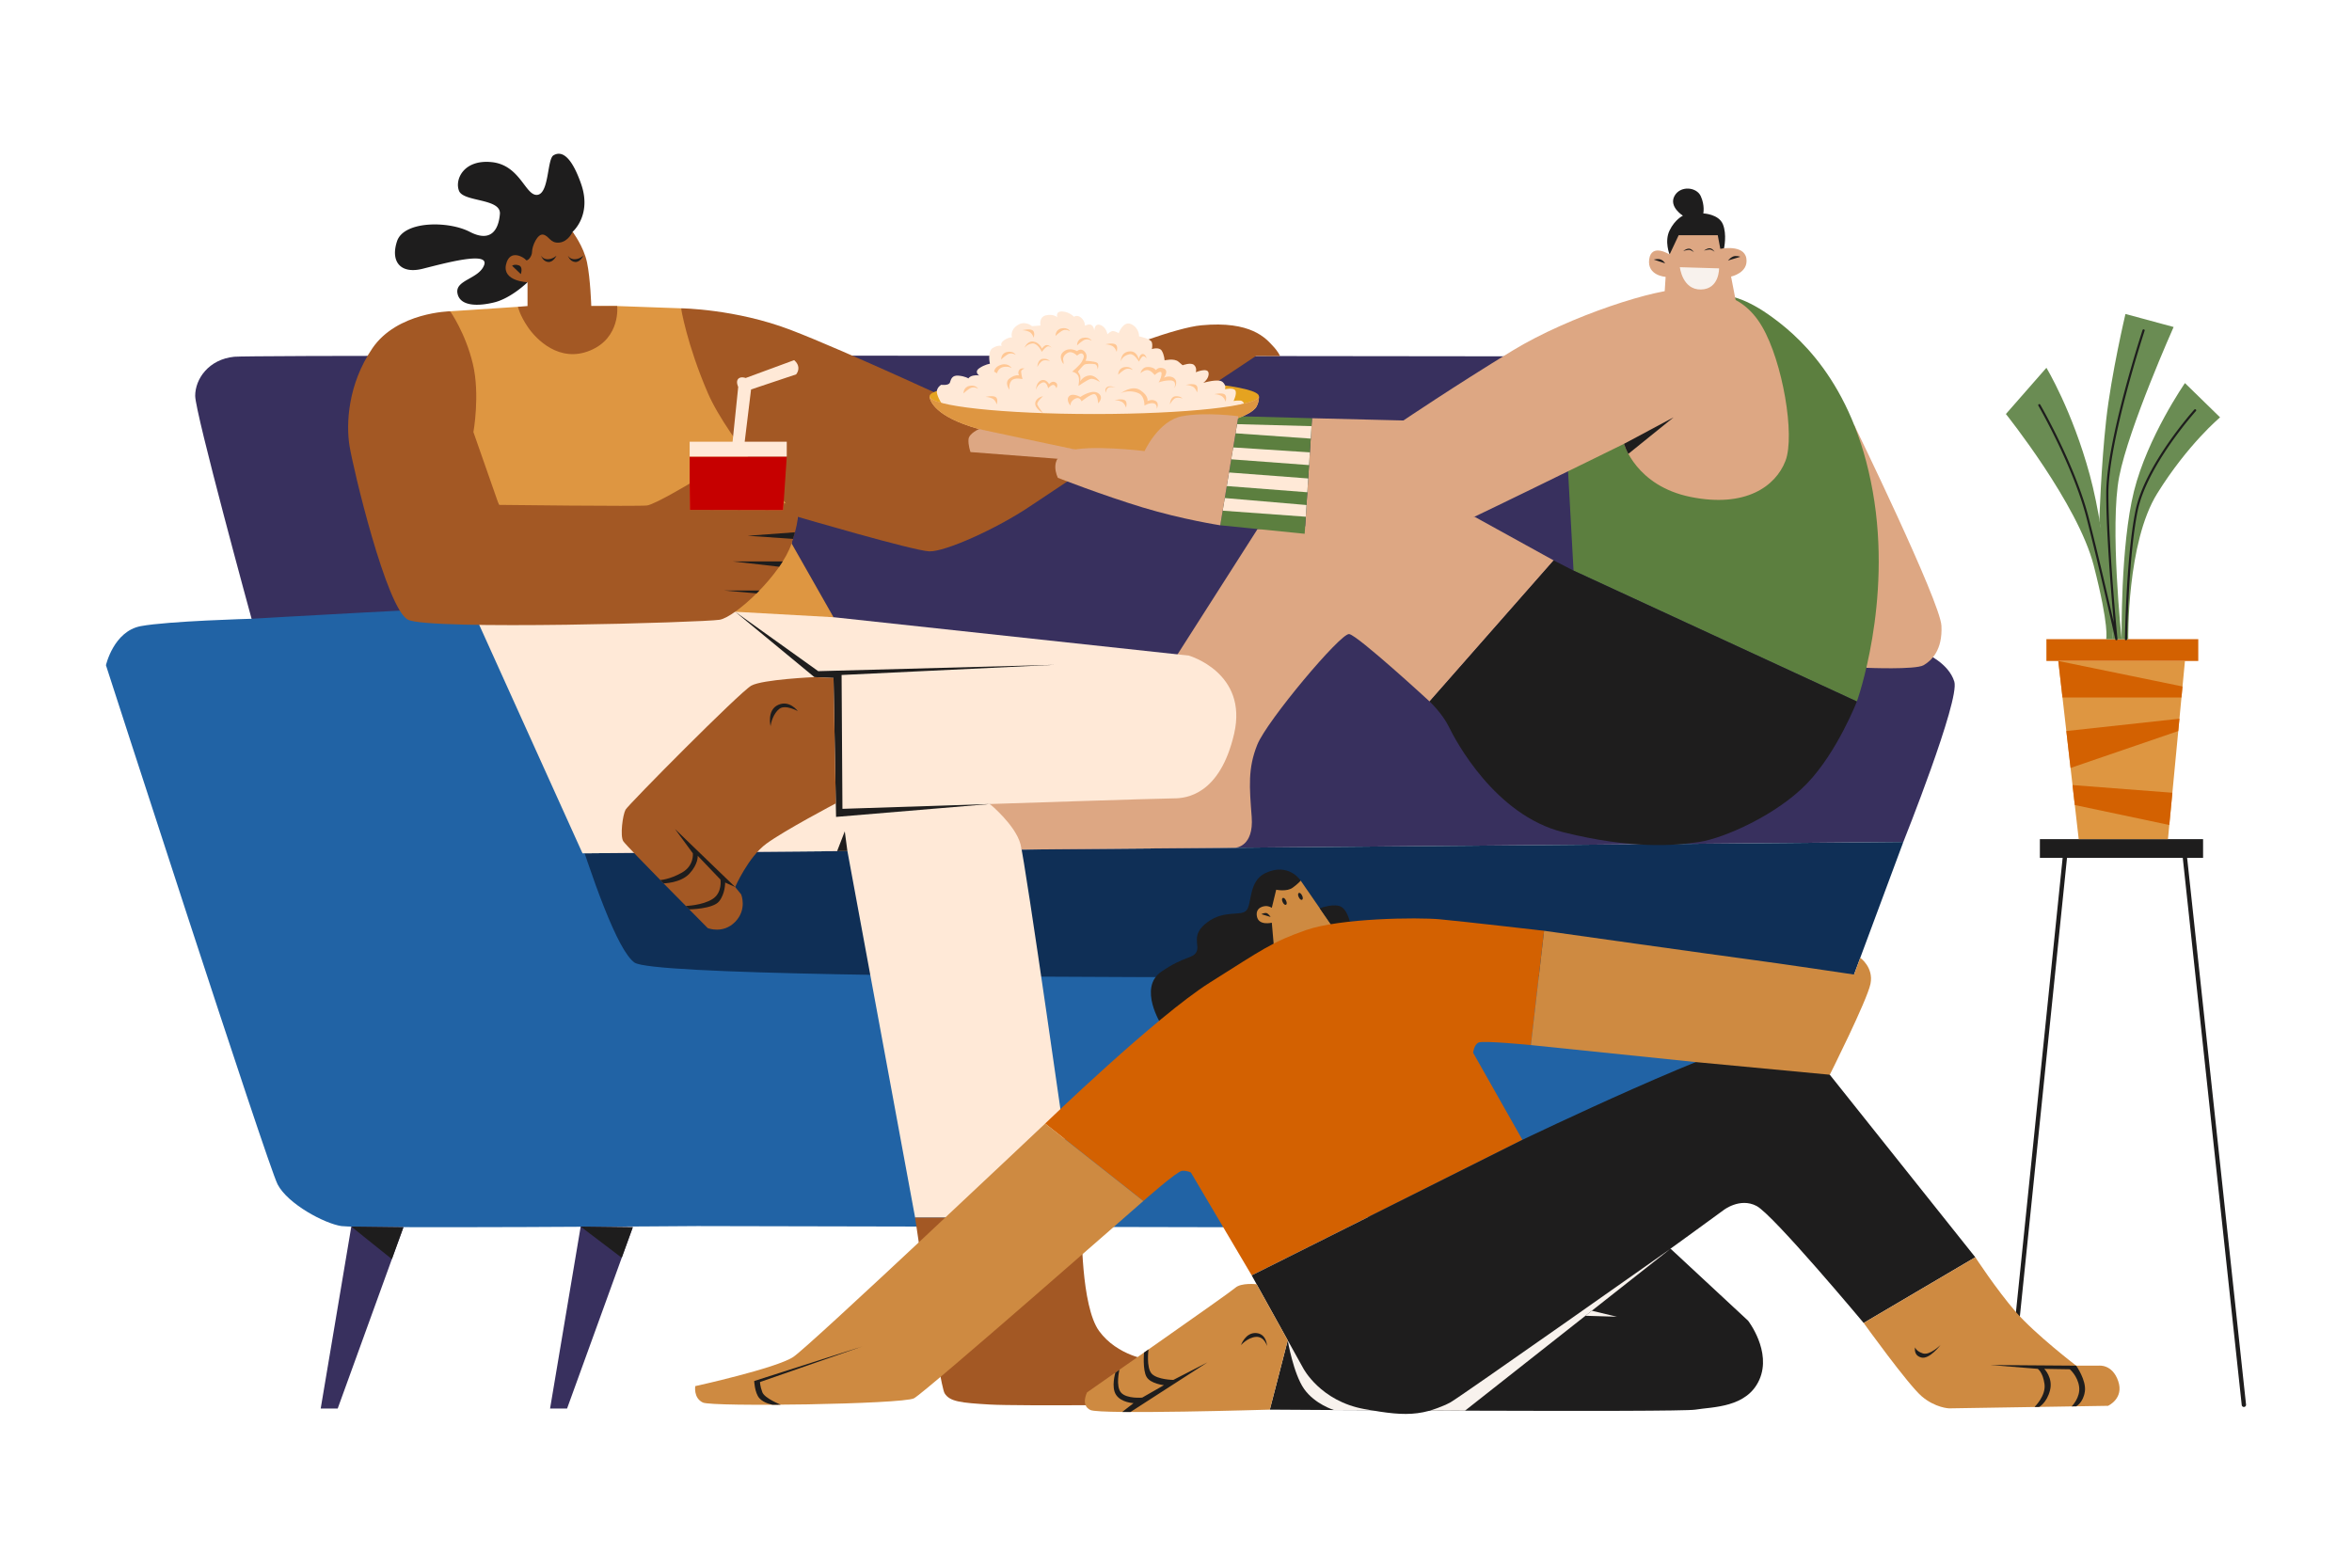 <svg xmlns="http://www.w3.org/2000/svg" xml:space="preserve" viewBox="0 0 600 400" id="watching-movie-with-friends">
  <path fill="#38305E" d="M64.177 157.879s-14.383-52.544-14.383-56.881c0-4.336 3.469-9.324 9.974-9.974s399.612 0 399.612 0l13.877 76.54 17.924-.867s5.927 2.457 7.372 7.228c1.445 4.77-13.01 40.908-13.01 40.908l-336.949 2.891-84.417-59.845z"></path>
  <path fill="#0F2F56" d="m472.967 248.658-335.262 4.196 10.89-35.13 336.948-2.891z"></path>
  <path fill="#2163A5" d="M177.938 312.838s-86.514.65-90.85 0c-4.337-.651-13.66-5.638-16.262-10.625-2.602-4.987-43.799-132.481-43.799-132.481s1.951-8.673 8.89-9.974c6.938-1.301 28.26-1.879 28.26-1.879s56.953-3.325 60.278-2.891c3.325.434 5.927 4.336 8.818 11.13 2.891 6.794 19.948 73.577 28.621 79.503 8.673 5.927 311.074 3.036 311.074 3.036l-23.128 54.64-137.468 9.83-134.434-.289z"></path>
  <path fill="#38305E" d="m89.618 312.97 13.298.157-16.767 46.257h-4.337zM148.132 312.97l13.299.157-16.768 46.257h-4.337z"></path>
  <path fill="#1E1D1D" d="m89.618 312.97 10.348 8.296 2.95-8.139zM148.132 312.97l10.474 7.95 2.825-7.793z"></path>
  <path fill="#DDA783" d="m260.614 216.762 54.574-.468s4.699-.233 4.121-7.858-1.012-12.395 1.445-18.466 21.249-28.477 23.417-28.188 20.526 17.202 20.526 17.202l31.657-35.993-20.2-11.147-55.351 3.143-20.413 31.978-47.864 38.183 8.088 11.614z"></path>
  <path fill="#1E1D1D" d="M572.418 358.991a.555.555 0 0 1-.55-.495L556.834 218.94a.554.554 0 0 1 1.101-.119l15.034 139.556a.554.554 0 0 1-.551.614zM513.443 348.844a.554.554 0 0 1-.552-.61l13.299-129.409a.566.566 0 0 1 .607-.495.554.554 0 0 1 .495.607l-13.299 129.409a.555.555 0 0 1-.55.498z"></path>
  <path fill="#1E1D1D" d="M520.38 214.11h41.631v4.77H520.38z"></path>
  <path fill="#DE9641" d="m525.078 168.649 5.204 45.461h22.767l4.336-45.461z"></path>
  <path fill="#D36101" d="M522.043 163.083h38.74v5.565h-38.74z"></path>
  <path fill="#6A8C53" d="m522.043 93.843-10.335 11.797s18.358 22.896 22.405 38.652 3.18 18.792 3.18 18.792h1.735s-1.445-25.441-5.927-41.92c-4.481-16.479-11.058-27.321-11.058-27.321z"></path>
  <path fill="#6A8C53" d="M542.207 80.111s-3.614 15.322-4.915 27.031c-1.301 11.709-1.731 25.415-1.731 25.415l3.466 30.526h2.204s-3.072-28.91-.614-41.486c2.457-12.576 13.877-38.162 13.877-38.162l-12.287-3.324z"></path>
  <path fill="#6A8C53" d="M557.385 97.746s-9.54 13.732-13.01 27.609c-3.469 13.877-3.144 37.728-3.144 37.728h1.698s-.434-24.574 7.372-37.15 16.045-19.442 16.045-19.442l-8.961-8.745z"></path>
  <path fill="#D36101" d="m525.078 168.649 31.687 6.507-.268 2.804h-30.353zM527.125 186.526l28.855-3.143-.3 3.143-27.477 9.42zM528.703 200.312l25.475 1.959-.785 8.227-24.107-5.093z"></path>
  <path fill="#1E1D1D" d="M542.352 163.361h-.004a.277.277 0 0 1-.273-.281c.003-.208.317-20.977 2.682-32.72 2.374-11.791 14.899-25.722 15.025-25.861a.278.278 0 0 1 .412.373c-.126.139-12.549 13.958-14.893 25.6-2.355 11.692-2.668 32.409-2.671 32.618a.278.278 0 0 1-.278.271zM539.895 163.361a.278.278 0 0 1-.271-.218c-.039-.176-3.943-17.785-7.37-31.069-3.42-13.251-12.17-28.399-12.258-28.551a.277.277 0 0 1 .479-.279c.089.153 8.877 15.366 12.316 28.692 2.413 9.355 5.063 20.851 6.434 26.904-.66-7.442-1.92-22.936-1.92-32.906 0-13.476 9.172-41.436 9.265-41.716a.277.277 0 0 1 .526.174c-.092.28-9.237 28.156-9.237 41.543 0 13.42 2.288 36.887 2.312 37.123a.278.278 0 0 1-.233.301.619.619 0 0 1-.043.002zM146.065 59.151s4.987-4.228 2.168-12.251-5.421-8.239-7.047-7.264c-1.626.976-1.084 9.757-4.12 10.083-3.036.325-4.336-7.589-11.6-8.348s-9.54 4.553-8.348 7.372c1.193 2.819 10.733 1.843 10.408 5.854-.325 4.011-2.277 7.372-7.697 4.553-5.421-2.819-16.804-2.819-18.539 2.385s.867 8.456 6.505 7.047c5.637-1.409 17.021-4.553 15.72-.976-1.301 3.578-7.372 3.782-6.83 7.149.542 3.367 5.095 3.475 9.432 2.391 4.336-1.084 8.456-5.132 8.456-5.132s9.304-6.065 10.95-8.637c1.646-2.57.542-4.226.542-4.226z"></path>
  <path fill="#FFE9D7" d="m212.631 157.482 90.634 9.793s15.178 4.336 11.564 19.948c-3.614 15.611-12.287 16.479-15.322 16.479-3.036 0-46.979 1.446-46.979 1.446s6.505 5.348 7.806 10.263 12.152 81.382 12.152 81.382l-29.498 13.877h-9.54l-17.274-93.526-67.577.58-28.344-62.717 65.493-2.403 26.885 4.878z"></path>
  <path fill="#DE9641" d="m114.842 79.424 17.292-1.138 25.314-.199 16.298.578 29.764 53.2-1.576 6.789 10.697 18.828-25.089-1.393-60.269-27.264-15.25-27.754z"></path>
  <path fill="#A35824" d="M134.573 78.087v-6.071s-6.432-.217-5.493-4.481c.94-4.264 4.77-1.735 5.059-1.229.289.506 1.59-.723 1.59-2.096s1.373-4.698 2.891-4.337 1.735 2.241 4.047 2.024c2.313-.217 3.397-2.747 3.397-2.747s2.819 3.686 3.686 7.806 1.084 11.13 1.084 11.13h6.613s.94 8.095-6.902 11.347-13.75-2.855-15.864-5.945-2.548-5.204-2.548-5.204l2.44-.197zM114.842 79.424s-13.552.217-19.84 9.432-6.722 19.298-5.854 24.827c.867 5.529 9.432 41.739 14.961 44.449s75.42.687 79.467 0 15.756-11.528 18.358-19.478 1.428-8.601.452-9.36-2.385-.976-2.385-.976l-.217 1.843-23.797-.054-.054-6.722s-8.836 5.294-10.86 5.583-37.8-.145-37.8-.145l-6.505-18.575s1.735-9.54-.145-17.418c-1.878-7.877-5.781-13.406-5.781-13.406z"></path>
  <path fill="#A35824" d="M173.746 78.665s13.877.145 27.898 5.493c14.021 5.348 46.979 20.671 46.979 20.671s45.028-20.598 57.821-21.827c12.793-1.229 16.551 3.469 18.141 5.132 1.59 1.662 1.951 2.71 1.951 2.71l-6.143-.007s-49.365 32.784-57.749 38.421c-8.384 5.638-21.538 11.564-25.585 11.42-4.047-.145-33.55-8.813-33.55-8.813s-17.622-19.23-22.97-31.662c-5.347-12.431-6.793-21.538-6.793-21.538z"></path>
  <path fill="#1E1D1D" d="m187.542 156.089 21.186 15.161 60.386-1.626-54.423 2.602.216 34.15 37.62-1.228-39.246 3.288-.65-35.451-4.879-.217zM216.172 217.144l-.668-5.022-1.952 5.044z"></path>
  <path fill="#A35824" d="M207.752 172.768s-13.19.578-16.081 2.168c-2.891 1.59-31.368 30.356-32.09 31.657-.723 1.301-1.445 6.706-.578 8.051s21.538 22.16 21.538 22.16 3.884 1.59 7.001-1.59 1.527-7.011 1.527-7.011l-1.527-1.879s3.334-7.661 7.96-11.058 17.716-10.281 17.716-10.281l-.587-32-4.879-.217z"></path>
  <path fill="#1E1D1D" d="M196.586 185.344s-1.03-4.12 1.897-5.475c2.927-1.355 5.041 1.572 5.041 1.572s-3.144-1.757-4.689-.594c-1.545 1.164-2.222 3.63-2.249 4.497zM187.542 226.324l-15.349-14.798 4.553 6.198s.379 3.126-2.765 4.915c-3.144 1.789-5.538 1.905-5.538 1.905l.832.849s4.327-.043 6.603-2.483c2.277-2.439 2.114-4.553 2.114-4.553l5.8 6.071s.542 3.361-2.06 4.987c-2.602 1.626-6.784 1.741-6.784 1.741l.862.873s6.084-.066 7.657-2.072c1.572-2.006 1.518-4.77 1.518-4.77l2.557 1.137z"></path>
  <path fill="#C60000" d="M175.933 123.386v-6.884h24.772l-.921 13.66-23.797-.054z"></path>
  <path fill="#FFE9D7" d="M175.933 112.707h24.772v3.794h-24.772zM202.584 91.892l-12.359 4.553s-1.229-.488-1.906.217c-.678.705 0 2.06 0 2.06l-1.436 13.985h3.09l1.626-13.335 11.492-3.849s.678-.732.569-1.816c-.109-1.083-1.076-1.815-1.076-1.815z"></path>
  <path fill="#A35824" d="M233.446 310.67s6.216 42.643 7.517 44.811 4.192 2.457 11.564 2.891 47.268 0 47.268 0l-6.613-11.383s-8.131-.976-12.793-7.372-4.446-26.567-4.446-26.567l-3.459-16.256-29.498 13.877h-9.54v-.001z"></path>
  <path fill="#1E1D1D" d="M138.006 65.24s.506.94 1.771.903 2.186-.903 2.186-.903-.813 1.735-2.132 1.608c-1.319-.126-1.825-1.608-1.825-1.608zM144.863 65.24s.506.94 1.771.903 2.186-.903 2.186-.903-.813 1.735-2.132 1.608c-1.319-.126-1.825-1.608-1.825-1.608zM130.634 67.806s.596-.488 1.735-.09c1.138.398.488 2.222.488 2.222l-2.223-2.132zM202.791 135.813l-12.06.89 11.57.796zM199.682 143.246h-12.799l11.901 1.355zM193.724 150.68h-8.919l8.2.728zM426.163 318.607l19.774 18.371s6.071 7.806 2.891 15.033c-3.18 7.228-11.998 6.938-16.334 7.661-4.337.723-108.558 0-108.558 0l4.571-17.685 97.656-23.38z"></path>
  <path fill="#F8F2ED" d="M328.506 341.988s1.428 8.506 4.175 12.409c2.746 3.903 7.625 5.378 7.625 5.378h9.166l-20.966-17.787z"></path>
  <path fill="#1E1D1D" d="M296.254 261.45s-5.999-9.396 0-13.515c5.999-4.12 8.023-3.252 8.962-5.059.94-1.807-1.59-4.336 2.819-7.589 4.409-3.252 8.601-1.373 9.974-3.036 1.373-1.662.48-7.426 4.77-9.468 5.999-2.855 9.034 1.915 9.034 1.915l-6.866 16.515-28.693 20.237z"></path>
  <path fill="#CE8A41" d="m324.947 241.213-.506-5.782s-3.325.836-3.794-1.588c-.47-2.423 1.915-2.749 2.638-2.64.723.108 1.156.434 1.156.434l1.12-4.626s2.71.578 4.192-.506 2.06-1.807 2.06-1.807l7.986 11.564-14.852 4.951z"></path>
  <path fill="#1E1D1D" d="M344.642 236.407s-.578-3.686-2.313-4.915c-1.735-1.229-5.642.264-5.642.264l3.112 4.506 4.843.145zM321.762 233.249s.718-.357 1.247-.294c.529.063 1.125 1.012 1.125 1.012l-2.372-.718z"></path>
  <path fill="#D36101" d="M266.621 286.675s28.405-27.398 41.993-35.96c13.587-8.562 15.9-10.369 24.573-13.405s28.296-3.289 34.15-2.747 26.561 2.927 26.561 2.927l-3.361 29.163s-12.142-1.193-13.335-.651-1.409 2.602-1.409 2.602l12.576 22.225-69.059 34.584-15.503-26.236s-.976-.542-2.277-.434-9.866 7.697-9.866 7.697l-25.043-19.765z"></path>
  <path fill="#1E1D1D" d="m475.425 337.557 28.477-16.768-40.145-50.37s-3.943-4.993-12.327-5.427-63.06 25.839-63.06 25.839l-69.059 34.584 13.154 23.706s4.337 8.384 15.612 10.408 16.045 2.168 26.308-4.192 65.265-46.546 65.265-46.546 4.192-3.325 8.456-1.084c4.263 2.24 27.319 29.85 27.319 29.85z"></path>
  <path fill="#CE8A41" d="M393.898 237.491s44.558 6.288 52.038 7.264 27.031 3.903 27.031 3.903l1.587-4.269s3.472 2.426 2.605 6.655c-.867 4.228-10.375 23.175-10.375 23.175l-34.183-3.227-42.064-4.336 3.361-29.165zM266.621 286.675s-59.916 56.664-64.253 59.555c-4.336 2.891-25.007 7.444-25.007 7.444s-.506 3.036 1.951 4.192 50.954.434 53.845-1.084 58.507-50.34 58.507-50.34l-25.043-19.767z"></path>
  <path fill="#1E1D1D" d="m219.931 343.555-27.537 8.818s.126 3.017 1.319 4.373c1.193 1.355 3.469 1.691 3.469 1.691l2.006-.021s-4.12-1.616-4.716-3.188c-.596-1.572-.596-2.602-.596-2.602l26.055-9.071z"></path>
  <path fill="#F8F2ED" d="m426.163 318.607-52.43 41.327-8.891-.035s2.914-.866 5.15-2.071c2.235-1.206 56.171-39.221 56.171-39.221z"></path>
  <path fill="#CE8A41" d="M320.566 327.679s-3.931-.458-5.449.915c-1.518 1.373-37.8 26.67-37.8 26.67s-1.735 3.311.867 4.511c2.602 1.199 45.75-.102 45.75-.102l4.571-17.685-7.939-14.309z"></path>
  <path fill="#1E1D1D" d="m308.034 347.603-19.659 12.676-2.097-.016 2.892-2.252s-3.108-.108-4.445-2.096c-1.337-1.987-.182-5.696-.182-5.696l1.019-.712s-1.018 4.204.428 5.83c1.446 1.626 5.385 1.265 5.385 1.265l5.549-3.171s-3.381-.334-4.429-2.105c-1.048-1.771-.653-6.213-.653-6.213l1.142-.8s-.634 4.701.848 6.218c1.482 1.518 5.493 1.554 5.493 1.554l8.709-4.482zM316.572 343.221s1.111-3.252 3.849-3.09c2.737.163 2.792 3.307 2.792 3.307s-.651-2.466-2.792-2.331c-2.141.136-3.849 2.114-3.849 2.114z"></path>
  <path fill="#F8F2ED" d="m406.078 334.438 6.395 1.528-8.027-.241z"></path>
  <path fill="#CE8A41" d="M475.425 337.557s11.383 15.828 14.853 18.755c3.469 2.927 6.939 3.036 6.939 3.036l40.547-.651s4.12-1.843 2.602-6.288-4.987-3.957-4.987-3.957h-5.746s-10.408-7.968-15.395-13.714-10.335-13.949-10.335-13.949l-28.478 16.768z"></path>
  <path fill="#1E1D1D" d="M488.543 343.772s-.506 2.06 1.59 2.602 4.915-3.216 4.915-3.216-2.746 2.746-4.517 2.168-1.988-1.554-1.988-1.554zM507.786 348.289l21.845.163s2.656 3.74 2.222 6.613c-.434 2.873-2.224 3.762-2.224 3.762l-1.14.018s2.279-2.263 1.9-5.027c-.379-2.764-2.385-4.445-2.385-4.445l-6.505-.108s2.277 2.277 1.464 5.475-2.764 4.239-2.764 4.239l-1.195.019s2.983-2.849 2.549-5.884c-.434-3.036-1.711-3.849-1.711-3.849l-12.056-.976z"></path>
  <ellipse cx="331.747" cy="228.704" fill="#1E1D1D" rx=".474" ry=".962" transform="rotate(-25.507 331.76 228.713)"></ellipse>
  <ellipse cx="327.643" cy="229.987" fill="#1E1D1D" rx=".474" ry=".962" transform="rotate(-25.511 327.644 229.983)"></ellipse>
  <path fill="#DDA783" d="M472.967 108.34s21.972 45.13 22.297 51.31c.325 6.18-2.494 8.89-4.553 10.082-2.06 1.193-14.606.658-14.606.658l-3.138-62.05z"></path>
  <path fill="#5C7F3F" d="m400.019 120.253 1.396 25.34 72.276 33.391s9.107-25.152 4.047-53.628c-5.059-28.477-19.804-40.33-26.597-45.1-6.794-4.77-11.063-4.877-11.063-4.877l-40.059 44.874z"></path>
  <path fill="#1E1D1D" d="M429.313 55.031s-3.614-2.24-2.168-4.987c1.446-2.746 5.638-2.385 6.722 0s.651 4.409.651 4.409 3.903.145 4.987 2.747.298 6.155.298 6.155l-3.334 2.374-10.552-.795s-1.373-3.325 0-6.143c1.372-2.82 3.396-3.76 3.396-3.76z"></path>
  <path fill="#DDA783" d="m424.615 75.196.289-4.553s-4.77-.289-4.192-4.481 5.204-1.229 5.204-1.229l2.313-4.915h9.974l.65 3.469s6.071-1.229 6.649 2.457c.578 3.686-3.903 4.626-3.903 4.626l1.229 6.36-18.213-1.734z"></path>
  <path fill="#1E1D1D" d="M429.417 64.043s.637-.556 1.382-.596c.745-.041 1.314.894 1.314.894s-.732-.637-1.348-.583c-.616.055-1.348.285-1.348.285zM434.703 63.947s.637-.556 1.382-.596c.745-.041 1.314.894 1.314.894s-.732-.637-1.348-.583-1.348.285-1.348.285z"></path>
  <path fill="#F8F2ED" d="m428.536 68.176 10.001.298s.108 5.312-4.635 5.394c-4.743.081-5.366-5.692-5.366-5.692z"></path>
  <path fill="#DDA783" d="M414.28 113.249s3.036 10.733 17.021 13.552 21.683-2.71 24.176-9.215c2.493-6.505-.736-25.318-5.963-34.259-5.529-9.458-13.958-8.942-20.097-9.458-6.139-.516-28.906 6.639-43.65 15.638-14.744 8.998-27.754 17.78-27.754 17.78l-23.309-.578-1.879 29.488s28.766 1.879 31.693 1.012 49.762-23.96 49.762-23.96z"></path>
  <path fill="#1E1D1D" d="m414.28 113.249 12.648-6.758-11.531 9.308s-.318-.513-.629-1.274c-.312-.76-.488-1.276-.488-1.276z"></path>
  <path fill="#5C7F3F" d="m311.287 134.029 21.538 2.168 1.879-29.489-18.791-.506z"></path>
  <path fill="#FFE9D7" d="m311.907 130.301 21.195 1.543.191-2.987-20.85-1.782zM312.951 124.016l20.549 1.585.225-3.52-20.198-1.529zM314.085 117.194l19.857 1.476.207-3.25-19.559-1.259zM315.189 110.557l19.184 1.355.202-3.179-18.998-.509z"></path>
  <path fill="#1E1D1D" d="m401.415 145.593-5.059-2.602-31.657 35.993s3.289 3.108 4.915 6.469 11.709 22.55 29.163 26.887c17.455 4.336 28.296 3.469 34.692 2.494 6.396-.976 19.84-6.938 27.537-14.961s12.684-20.888 12.684-20.888l-72.275-33.392z"></path>
  <path fill="#FFC794" d="M274.224 114.684s-19.457-3.137-28.347-6.46-8.745-7.127-8.745-7.127h84.02s.145 1.275-.614 2.648-3.541 2.487-3.541 2.487l-25.694 10.089-17.079-1.637z"></path>
  <ellipse cx="279.142" cy="101.097" fill="#E5A320" rx="42.01" ry="4.543"></ellipse>
  <path fill="#FFE9D7" d="M240.102 102.777s-1.248-1.989-1.106-3.022c.142-1.033 1.106-1.575 1.106-1.575s1.963.271 2.234-.596c.271-.867.542-1.897 2.223-1.735 1.68.163 2.491.705 2.491.705s.22-.522 1.25-.722 1.518 0 1.518 0-1.409-.905 0-1.88c1.409-.976 2.71-1.138 2.71-1.138s-.705-3.144.705-4.011c1.409-.867 2.331-.542 2.331-.542s-.596-.65.596-1.464c1.192-.813 2.006-.705 2.006-.705s-.65-1.735 1.355-3.09 3.74.217 3.74.217l2.168-.163s-.488-2.168 1.409-2.602 2.873.488 2.873.488-.542-1.572 1.301-1.464 2.981 1.355 2.981 1.355.813-.651 1.843.271c1.03.921.921 2.006.921 2.006s1.355-.759 1.951.054c.596.813.434 1.68.434 1.68s-.163-2.439 1.464-1.951c1.626.488 1.897 2.385 1.897 2.385s.867-.867 1.464-.813c.596.054 1.409.542 1.409.542s1.193-3.307 3.252-2.277c2.06 1.03 1.951 3.09 1.951 3.09s2.981.596 3.252 1.518c.271.921 0 1.735 0 1.735s1.897-.65 2.548.434.705 2.439.705 2.439 2.439-.596 3.523.325l1.084.921s2.114-.813 2.927-.054.434 1.843.434 1.843 3.036-1.301 3.252.163c.217 1.464-1.349 2.548-1.349 2.548s3.858-1.177 4.926-.235c1.068.943.596 1.861.596 1.861s2.168-.488 2.656.307-.452 2.692-.452 2.692 1.771-.325 2.223.054.444.616.444.616l-31.703 8.039-37.403-4.174-8.14-4.075z"></path>
  <path fill="#DE9641" d="M321.147 101.097c0 2.509-18.809 4.543-42.01 4.543s-42.01-2.034-42.01-4.543c0 0-.145 3.805 8.745 7.127 8.89 3.323 28.347 6.46 28.347 6.46l17.079 1.637 25.694-10.089s2.782-1.113 3.541-2.487c.759-1.373.614-2.648.614-2.648z"></path>
  <path fill="#DDA783" d="m247.576 115.345 22.184 1.71 4.464-2.371-24.478-5.2s-2.532 1.091-2.676 2.572c-.145 1.482.506 3.289.506 3.289z"></path>
  <path fill="#FFC794" d="M271.31 92.922s-1.572-1.924 0-3.198 3.442-.136 3.442-.136.976-.935 1.951.136.19 2.331.19 2.331 2.304.108 2.954.488c.65.379.163 1.707.163 1.707s-.027-1.193-.678-1.328c-.651-.136-2.385-.163-2.792.163-.407.325-1.545 1.708-1.545 1.708s-.008.054.403.732c.41.678.14 1.789.14 1.789s.84-1.436 2.439-1.518c1.599-.081 2.602 1.68 2.602 1.68s-1.571-1.03-2.411-.786c-.841.244-3.063 1.789-3.063 1.789s.434-1.924-.136-2.738c-.569-.813-1.464-.894-1.464-.894s2.06-1.735 2.466-2.548c.406-.813.786-1.382.271-1.951-.515-.569-1.464.388-1.464.388s-1.228-1.256-2.294-.768-1.392 1.382-1.256 1.924.082 1.03.082 1.03zM264.633 93.626s.036-1.879 1.301-2.06c1.265-.181 1.915.542 1.915.542s-1.409-.47-2.096.072c-.686.543-1.12 1.446-1.12 1.446zM298.452 103.186s.036-1.879 1.301-2.06c1.265-.181 1.915.542 1.915.542s-1.409-.47-2.096.072c-.686.542-1.12 1.446-1.12 1.446zM257.55 99.481s-1.482-1.843 0-2.927 2.421-.759 2.421-.759-.434-.651 0-1.337c.434-.687 1.373-.434 1.373-.434s-.723.289-.831.651c-.108.361.325 2.055.325 2.055s-2.082-.532-2.848.441c-.765.973-.44 2.31-.44 2.31zM253.611 94.819s.036-1.265 1.843-1.771 2.638.885 2.638.885-.65-.524-2.06-.307c-1.409.217-1.698 1.624-1.698 1.624l-.723-.431zM290.941 95.25c.036-.178.361-1.624 1.879-1.624s2.06.812 2.06.812.65-.992 2.024-.414c1.373.578 0 2.349 0 2.349s1.59-.795 2.674.181 0 2.457 0 2.457.795-1.846-.904-1.937c-1.699-.091-3.493.636-3.173.528.319-.108 1.15-2.385.681-2.674-.47-.289-1.626.759-1.626.759s-.976-1.301-1.915-1.265c-.941.036-1.7.828-1.7.828zM273.053 103.492s-1.229-1.466-.325-2.395c.904-.929 2.867.191 2.867.191s2.915-2.06 4.541-.976c1.626 1.084 0 2.602 0 2.602s-.061-2.277-.988-2.349-3.24 1.843-3.24 1.843-.44-1.327-1.684-.663c-1.243.663-1.171 1.747-1.171 1.747zM266.078 105.416s-2.132-1.165-1.987-2.574 1.987-1.745 1.987-1.745-1.734 1.526-1.445 2.16c.289.633 1.445 2.159 1.445 2.159z"></path>
  <path fill="#DDA783" d="M311.287 134.029s-9.649-1.477-19.84-4.569c-10.191-3.092-21.574-7.537-21.574-7.537s-2.637-5.095 2.611-6.83c5.249-1.735 19.505 0 19.505 0s3.523-7.752 9.54-8.89 14.383 0 14.383 0l-4.625 27.826z"></path>
  <path fill="#FFC794" d="M285.882 100.384s2.855-2.303 5.059-.795 1.771 2.746 1.771 2.746 1.156-.614 2.132 0c.976.614.253 1.988.253 1.988s.181-1.373-.976-1.445c-1.156-.072-2.168.614-2.168.614s.077-2.313-1.335-3.072c-1.411-.759-3.616-.748-4.736-.036zM264.29 99.481s-.027-1.87 1.274-2.412 2.06.949 2.06.949.681-.949 1.587-.488.283 1.548.283 1.548-.325-1.016-.949-.862c-.623.154-1.165.862-1.165.862s-.336-1.996-1.599-1.412c-1.264.583-1.491 1.815-1.491 1.815zM285.954 92.271s-.217-2.222 1.951-2.584c2.168-.361 2.584 1.988 2.584 1.988s.217-1.265.958-1.355c.741-.09 1.084 1.12 1.084 1.12s-.65-.797-1.066-.48c-.416.317-.922 1.311-.922 1.311s-1.156-2.078-2.313-1.897c-1.155.181-2.185.958-2.276 1.897zM284.527 98.885s-1.156-.578-2.006-.181c-.849.398-.452 1.518-.452 1.518s.162-1.337 1.012-1.445c.85-.109 1.446.108 1.446.108zM261.345 88.775s.641-1.816 2.24-1.626 2.223 1.816 2.223 1.816.569-.962 1.301-.915c.732.048 1.165.698 1.165.698s-.631-.678-1.278-.244-1.216 1.274-1.216 1.274-1.053-2.298-2.439-2.141c-1.386.156-1.996 1.138-1.996 1.138zM269.277 85.712s-.108-1.599 1.518-1.924c1.626-.325 2.195.732 2.195.732s-1.111-.759-2.168-.054c-1.057.704-1.545 1.246-1.545 1.246zM245.808 100.386s-.108-1.599 1.518-1.924 2.195.732 2.195.732-1.111-.759-2.168-.054c-1.057.704-1.545 1.246-1.545 1.246zM285.261 95.613s-.108-1.599 1.518-1.924c1.626-.325 2.195.732 2.195.732s-1.111-.759-2.168-.054c-1.058.704-1.545 1.246-1.545 1.246zM274.772 88.128s-.108-1.599 1.518-1.924c1.626-.325 2.195.732 2.195.732s-1.111-.759-2.168-.054c-1.057.704-1.545 1.246-1.545 1.246zM255.405 91.729s-.108-1.599 1.518-1.924c1.626-.325 2.195.732 2.195.732s-1.111-.759-2.168-.054c-1.057.704-1.545 1.246-1.545 1.246zM281.977 87.853s1.755-.434 2.55 0 .334 1.924.334 1.924-.325-1.111-1.138-1.518c-.813-.406-1.746-.406-1.746-.406zM260.817 84.253s1.755-.434 2.55 0 .334 1.924.334 1.924-.325-1.111-1.138-1.518c-.813-.406-1.746-.406-1.746-.406zM251.396 101.275s1.755-.434 2.55 0 .334 1.924.334 1.924-.325-1.111-1.138-1.518c-.813-.406-1.746-.406-1.746-.406zM302.484 98.211s1.755-.434 2.55 0 .334 1.924.334 1.924-.325-1.111-1.138-1.518c-.812-.406-1.746-.406-1.746-.406zM309.778 100.579s1.755-.434 2.55 0c.795.434.334 1.924.334 1.924s-.325-1.111-1.138-1.518c-.813-.406-1.746-.406-1.746-.406zM284.373 102.093s1.755-.434 2.55 0 .334 1.924.334 1.924-.325-1.111-1.138-1.518c-.812-.406-1.746-.406-1.746-.406z"></path>
  <path fill="#1E1D1D" d="M440.814 66.469s.922-1.111 1.816-1.138 1.328.19 1.328.19l-3.144.948zM424.778 67.192s-.379-.669-1.084-.958c-.705-.289-1.807 0-1.807 0l2.891.958z"></path>
</svg>
